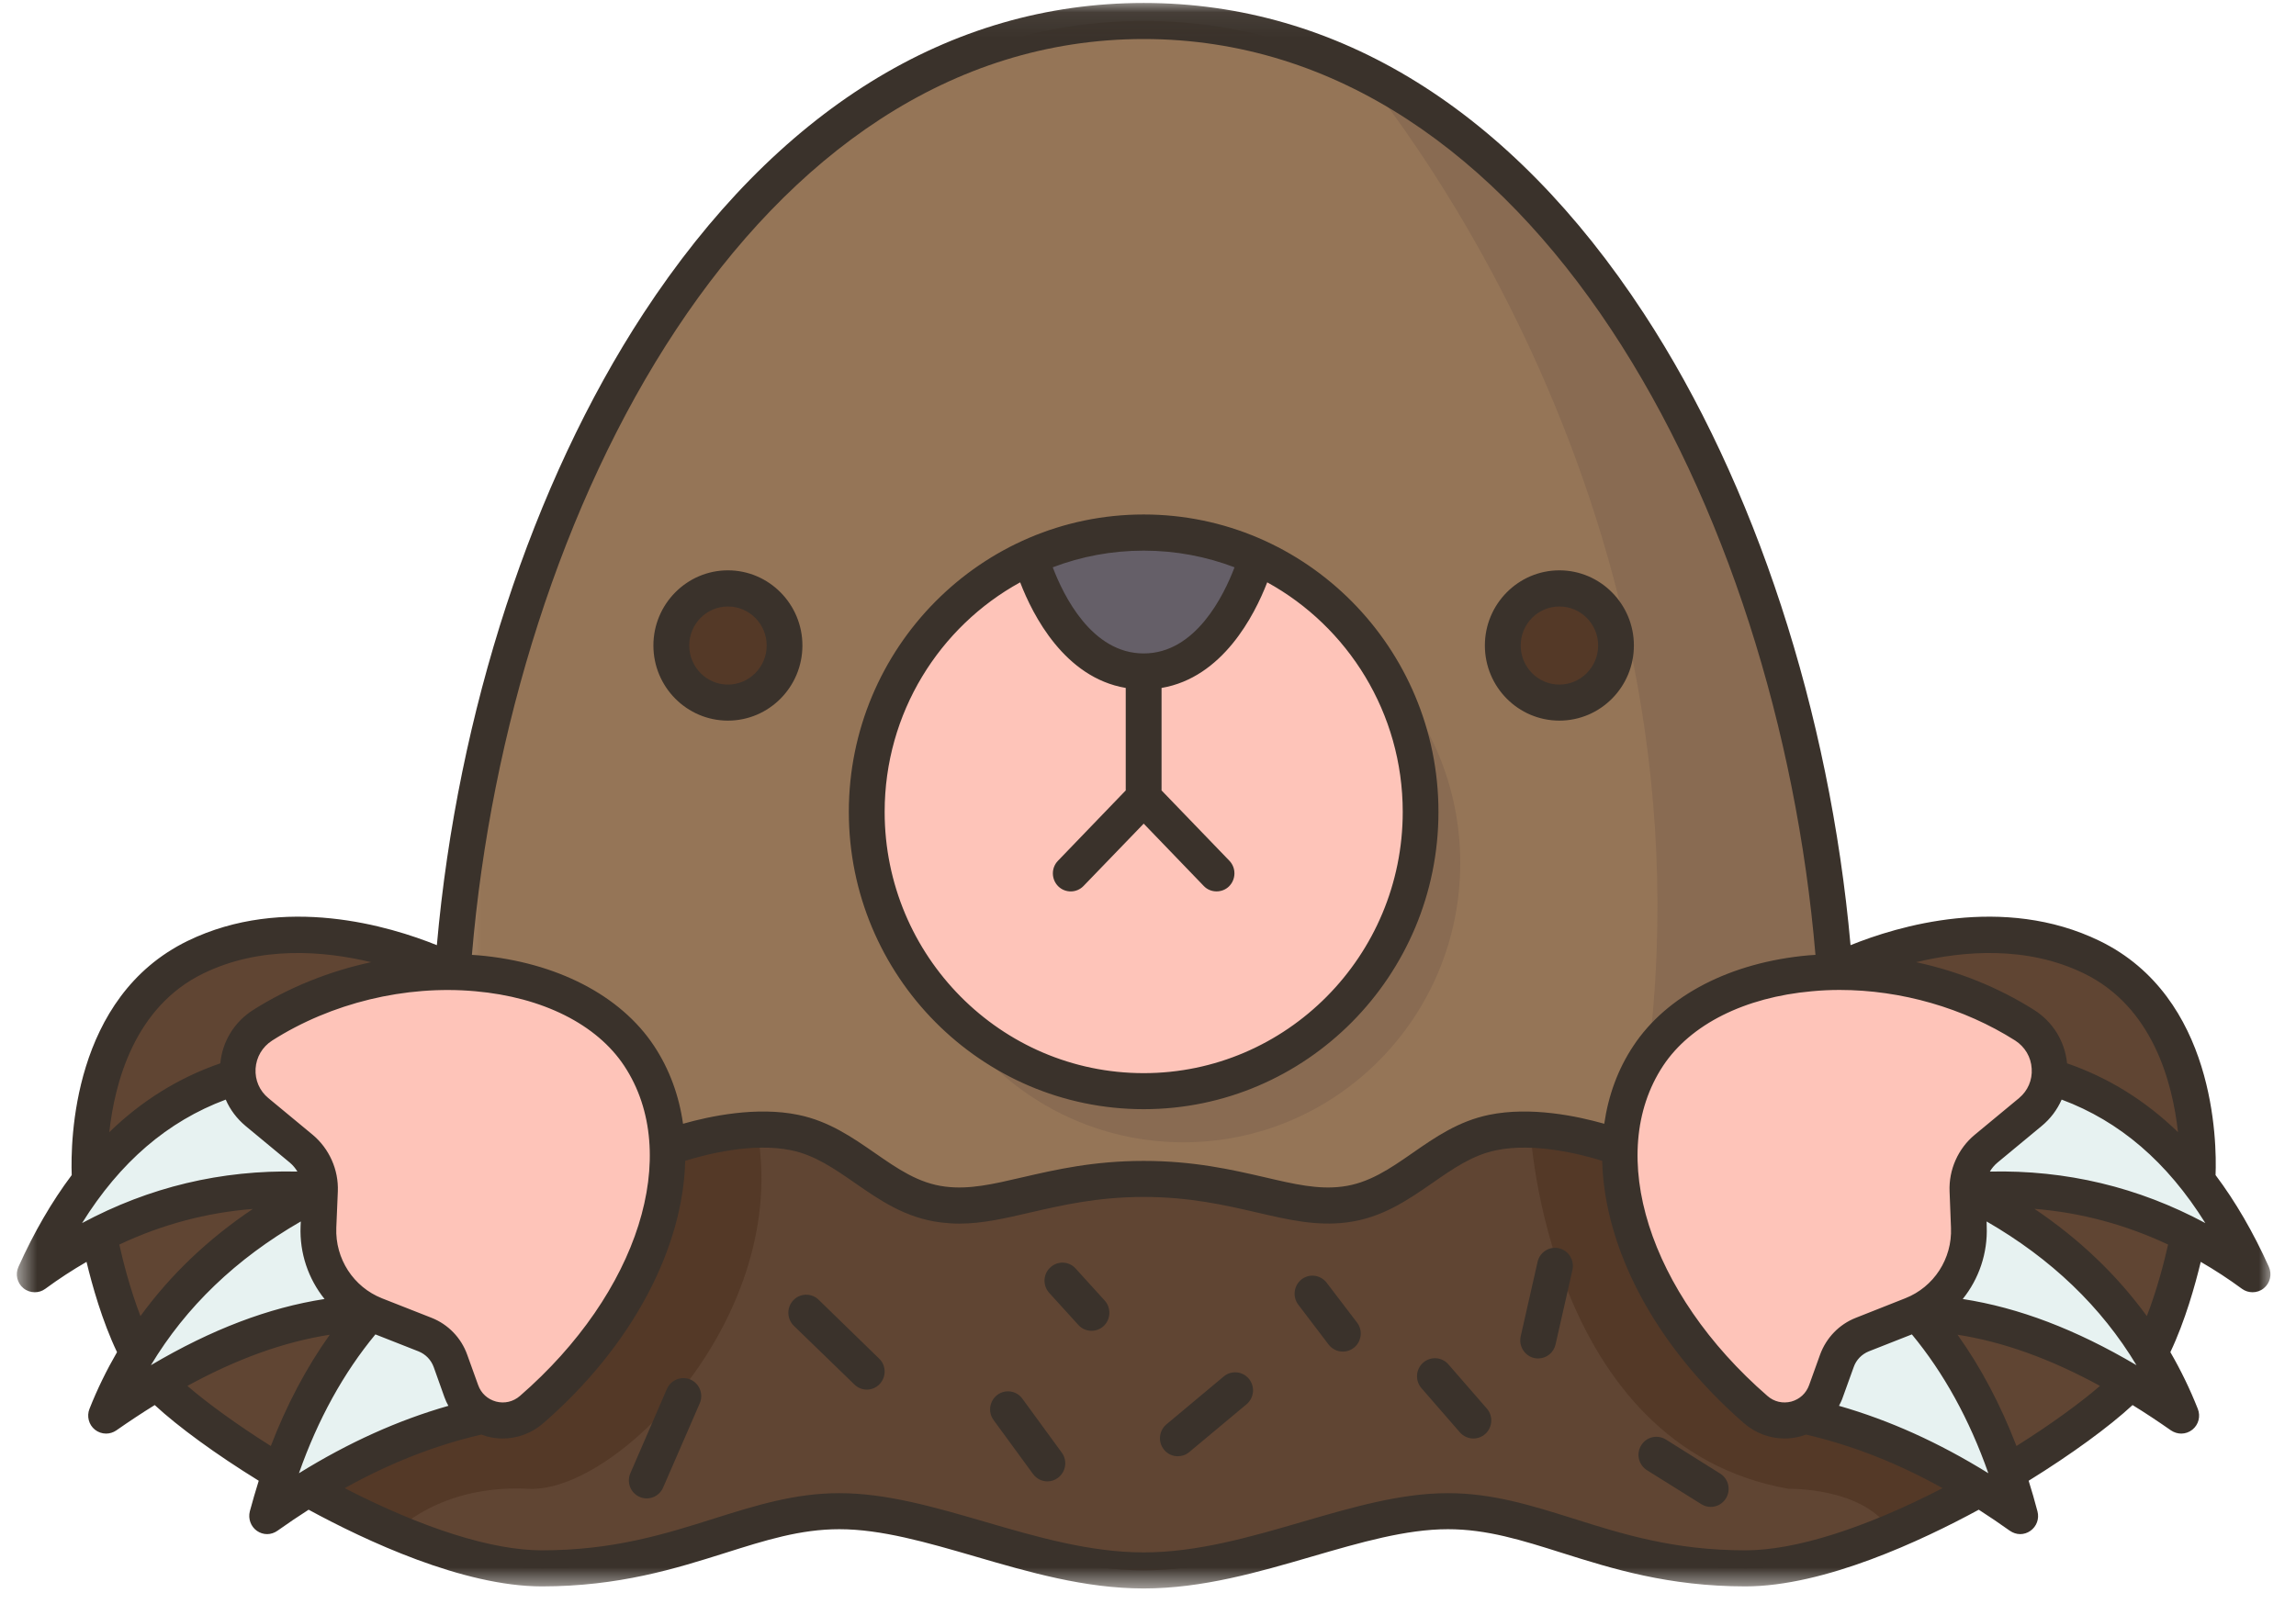 <svg width="93" height="65" viewBox="0 0 93 65" fill="none" xmlns="http://www.w3.org/2000/svg">
<g id="Group 14">
<g id="Clip path group">
<mask id="mask0_2055_5404" style="mask-type:luminance" maskUnits="userSpaceOnUse" x="18" y="0" width="57" height="54">
<g id="7c998168f5">
<path id="Vector" d="M18.149 0.063H74.626V53.01H18.149V0.063Z" fill="white"/>
</g>
</mask>
<g mask="url(#mask0_2055_5404)">
<g id="Group">
<path id="Vector_2" d="M46.326 0.848C29.881 0.848 19.676 20.695 18.33 39.381L27.031 46.502H27.035C39.615 54.806 52.468 54.991 65.612 46.502H65.616L74.317 39.381C72.971 20.695 62.766 0.848 46.326 0.848Z" fill="#957557"/>
</g>
</g>
</g>
<path id="Vector_3" d="M84.73 38.781C79.921 36.442 74.317 39.381 74.317 39.381L65.616 46.502H65.612C65.612 46.502 62.77 45.408 60.458 45.884C58.15 46.365 56.849 48.505 54.449 48.805C52.198 49.088 50.138 47.764 46.325 47.764C42.509 47.764 40.448 49.088 38.198 48.805C35.802 48.505 34.496 46.365 32.189 45.884C29.881 45.408 27.035 46.502 27.035 46.502H27.031L18.33 39.381C18.33 39.381 12.726 36.442 7.917 38.781C3.103 41.124 3.641 47.83 3.641 47.83L4.003 50.014V50.019C4.003 50.019 4.519 52.816 5.565 54.815L6.372 56.006C7.22 56.911 9.082 58.314 11.345 59.673L12.475 60.321C15.585 62.055 19.203 63.542 21.948 63.542C27.445 63.542 30.252 61.226 33.998 61.226C37.748 61.226 41.94 63.626 46.325 63.626C50.707 63.626 54.903 61.226 58.649 61.226C62.395 61.226 65.201 63.542 70.699 63.542C73.448 63.542 77.066 62.055 80.172 60.321L81.302 59.673C83.565 58.314 85.431 56.911 86.274 56.006L87.082 54.815C88.132 52.816 88.644 50.019 88.644 50.019V50.014L89.005 47.83C89.005 47.83 89.544 41.124 84.73 38.781Z" fill="#604533"/>
<path id="Vector_4" d="M89.005 47.83C89.857 48.929 90.598 50.2 91.242 51.629C90.404 51.016 89.539 50.473 88.643 50.014C85.961 48.646 83 47.998 79.691 48.245C79.665 47.587 79.942 46.961 80.445 46.546L82.241 45.055C82.7 44.675 82.956 44.155 83.009 43.621H83.022C85.449 44.344 87.417 45.783 89.005 47.83Z" fill="#E7F2F1"/>
<path id="Vector_5" d="M86.274 56.006C83.53 54.373 80.684 53.288 77.657 53.187C78.976 52.565 79.81 51.197 79.748 49.714L79.691 48.245C82.563 49.679 85.228 51.783 87.082 54.815C87.562 55.6 87.99 56.443 88.352 57.356C87.664 56.875 86.971 56.421 86.274 56.006Z" fill="#E7F2F1"/>
<path id="Vector_6" d="M73.086 57.356C72.472 57.669 71.696 57.616 71.118 57.113C67.522 53.985 65.497 49.974 65.616 46.502C65.66 45.152 66.031 43.885 66.763 42.778C68.179 40.629 71.091 39.429 74.317 39.38C76.876 39.341 79.638 40.033 82.012 41.542C82.753 42.01 83.093 42.831 83.009 43.621C82.956 44.155 82.7 44.675 82.241 45.055L80.445 46.546C79.942 46.961 79.665 47.587 79.691 48.245L79.748 49.714C79.81 51.197 78.976 52.564 77.657 53.187C77.586 53.222 77.511 53.253 77.436 53.284L75.429 54.073C74.952 54.263 74.577 54.651 74.401 55.137L73.964 56.363C73.801 56.827 73.474 57.166 73.086 57.356Z" fill="#FEC4B9"/>
<path id="Vector_7" d="M80.172 60.321C77.939 58.936 75.588 57.908 73.086 57.356C73.474 57.167 73.801 56.827 73.964 56.364L74.401 55.137C74.577 54.652 74.952 54.263 75.429 54.074L77.436 53.284C77.511 53.253 77.586 53.222 77.657 53.187C79.237 54.974 80.441 57.145 81.302 59.673C81.496 60.238 81.672 60.824 81.827 61.425C81.284 61.036 80.732 60.666 80.172 60.321Z" fill="#E7F2F1"/>
<path id="Vector_8" d="M65.457 26.153C65.457 26.462 65.4 26.757 65.281 27.04C65.166 27.322 64.998 27.574 64.787 27.79C64.57 28.006 64.323 28.174 64.041 28.293C63.758 28.407 63.467 28.465 63.163 28.465C62.858 28.465 62.567 28.407 62.285 28.293C62.007 28.174 61.76 28.006 61.544 27.79C61.327 27.574 61.164 27.322 61.045 27.04C60.93 26.757 60.873 26.462 60.873 26.153C60.873 25.848 60.93 25.553 61.045 25.266C61.164 24.984 61.327 24.736 61.544 24.516C61.76 24.3 62.007 24.132 62.285 24.017C62.567 23.898 62.858 23.841 63.163 23.841C63.467 23.841 63.758 23.898 64.041 24.017C64.323 24.132 64.57 24.3 64.787 24.516C64.998 24.736 65.166 24.984 65.281 25.266C65.4 25.553 65.457 25.848 65.457 26.153Z" fill="#543927"/>
<path id="Vector_9" d="M46.326 27.203C49.652 27.203 50.879 22.676 50.91 22.566C54.819 24.335 57.542 28.293 57.542 32.895C57.542 39.142 52.516 44.212 46.326 44.212C40.131 44.212 35.11 39.142 35.11 32.895C35.11 28.293 37.832 24.335 41.737 22.566C41.768 22.676 42.999 27.203 46.326 27.203Z" fill="#FEC4B9"/>
<path id="Vector_10" d="M31.779 26.153C31.779 26.462 31.717 26.757 31.602 27.04C31.487 27.322 31.32 27.574 31.103 27.79C30.892 28.006 30.645 28.174 30.362 28.293C30.08 28.407 29.788 28.465 29.484 28.465C29.18 28.465 28.888 28.407 28.606 28.293C28.324 28.174 28.077 28.006 27.865 27.79C27.649 27.574 27.481 27.322 27.366 27.04C27.252 26.757 27.19 26.462 27.19 26.153C27.19 25.848 27.252 25.553 27.366 25.266C27.481 24.984 27.649 24.736 27.865 24.516C28.077 24.3 28.324 24.132 28.606 24.017C28.888 23.898 29.18 23.841 29.484 23.841C29.788 23.841 30.08 23.898 30.362 24.017C30.645 24.132 30.892 24.3 31.103 24.516C31.32 24.736 31.487 24.984 31.602 25.266C31.717 25.553 31.779 25.848 31.779 26.153Z" fill="#543927"/>
<path id="Vector_11" d="M19.561 57.356C19.172 57.166 18.85 56.827 18.683 56.363L18.246 55.137C18.069 54.651 17.699 54.263 17.218 54.073L15.21 53.284C15.135 53.253 15.065 53.222 14.994 53.187C13.67 52.564 12.841 51.197 12.898 49.714L12.956 48.245C12.986 47.587 12.704 46.961 12.201 46.546L10.405 45.055C9.946 44.675 9.695 44.155 9.638 43.621C9.558 42.831 9.898 42.01 10.635 41.542C13.013 40.033 15.771 39.341 18.33 39.38C21.555 39.429 24.467 40.629 25.888 42.778C26.616 43.885 26.986 45.152 27.031 46.502C27.15 49.974 25.125 53.985 21.533 57.113C20.951 57.616 20.174 57.669 19.561 57.356Z" fill="#FEC4B9"/>
<path id="Vector_12" d="M12.475 60.321C11.915 60.666 11.367 61.036 10.82 61.425C10.979 60.824 11.156 60.238 11.345 59.673C12.206 57.145 13.41 54.974 14.994 53.187C15.065 53.222 15.136 53.253 15.21 53.284L17.218 54.074C17.699 54.263 18.07 54.652 18.246 55.137L18.683 56.364C18.851 56.827 19.173 57.167 19.561 57.356C17.059 57.908 14.712 58.936 12.475 60.321Z" fill="#E7F2F1"/>
<path id="Vector_13" d="M12.201 46.546C12.704 46.961 12.986 47.587 12.956 48.245C9.646 47.998 6.686 48.646 4.003 50.014C3.107 50.473 2.243 51.016 1.409 51.629C2.048 50.2 2.79 48.929 3.641 47.83C5.23 45.783 7.198 44.344 9.624 43.621H9.638C9.695 44.155 9.946 44.675 10.405 45.055L12.201 46.546Z" fill="#E7F2F1"/>
<path id="Vector_14" d="M6.373 56.006C5.675 56.421 4.983 56.875 4.294 57.356C4.661 56.443 5.084 55.6 5.565 54.815C7.423 51.783 10.083 49.679 12.956 48.245L12.898 49.714C12.841 51.197 13.671 52.565 14.994 53.187C11.963 53.288 9.117 54.373 6.373 56.006Z" fill="#E7F2F1"/>
<path id="Vector_15" d="M50.91 22.566C50.879 22.676 49.652 27.203 46.326 27.203C42.999 27.203 41.768 22.676 41.737 22.566C43.14 21.93 44.689 21.577 46.326 21.577C47.958 21.577 49.511 21.93 50.91 22.566Z" fill="#655F68"/>
<path id="Vector_16" d="M27.035 46.502C27.035 46.502 28.791 45.827 30.662 45.77C32.061 53.266 25.01 60.507 21.401 60.321C17.791 60.136 16.026 62.064 16.026 62.064C14.822 61.557 13.613 60.956 12.475 60.321C14.712 58.936 17.059 57.908 19.561 57.356C20.174 57.669 20.951 57.617 21.533 57.114C25.125 53.985 27.15 49.974 27.031 46.502H27.035Z" fill="#543927"/>
<path id="Vector_17" d="M65.612 46.502H65.616C65.497 49.974 67.522 53.985 71.118 57.114C71.696 57.617 72.473 57.669 73.086 57.356C75.588 57.908 77.94 58.936 80.172 60.321C79.034 60.956 77.829 61.561 76.62 62.064C75.522 60.242 72.438 60.321 72.438 60.321C62.642 58.578 61.985 45.77 61.985 45.77C63.856 45.827 65.612 46.502 65.612 46.502Z" fill="#543927"/>
<path id="Vector_18" d="M55.097 2.9C66.362 8.433 73.232 24.286 74.317 39.381C71.092 39.429 68.18 40.629 66.763 42.778C69.605 19.865 55.3 3.138 55.097 2.9Z" fill="#896B52"/>
<path id="Vector_19" d="M55.904 27.009C57.912 29.052 59.148 31.862 59.148 34.968C59.148 41.216 54.126 46.282 47.932 46.282C43.877 46.282 40.32 44.111 38.352 40.855C40.387 42.928 43.206 44.217 46.325 44.217C52.52 44.217 57.55 39.147 57.541 32.899C57.541 30.742 56.946 28.725 55.904 27.009Z" fill="#896B52"/>
<g id="Clip path group_2">
<mask id="mask1_2055_5404" style="mask-type:luminance" maskUnits="userSpaceOnUse" x="0" y="0" width="93" height="65">
<g id="5978f0b51d">
<path id="Vector_20" d="M0.61 0.063H92.037V64.403H0.61V0.063Z" fill="white"/>
</g>
</mask>
<g mask="url(#mask1_2055_5404)">
<g id="Group_2">
<path id="Vector_21" d="M46.326 44.94C52.909 44.94 58.265 39.535 58.265 32.895C58.265 26.25 52.909 20.845 46.326 20.845C39.738 20.845 34.382 26.25 34.382 32.895C34.382 39.535 39.738 44.94 46.326 44.94ZM50.005 22.985C49.573 24.123 48.43 26.475 46.326 26.475C44.217 26.475 43.074 24.123 42.642 22.985C43.789 22.548 45.029 22.31 46.326 22.31C47.618 22.31 48.858 22.548 50.005 22.985ZM41.322 23.594C41.838 24.939 43.127 27.454 45.598 27.873V32.025L42.853 34.876C42.571 35.167 42.58 35.63 42.867 35.913C43.153 36.191 43.612 36.186 43.89 35.895L46.326 33.371L48.757 35.895C48.898 36.045 49.088 36.116 49.278 36.116C49.458 36.116 49.644 36.049 49.781 35.913C50.067 35.63 50.076 35.167 49.798 34.876L47.049 32.025V27.873C49.52 27.454 50.809 24.939 51.329 23.594C54.594 25.389 56.818 28.884 56.818 32.895C56.818 38.732 52.11 43.48 46.326 43.48C40.537 43.48 35.833 38.732 35.833 32.895C35.833 28.884 38.053 25.389 41.322 23.594ZM63.163 29.197C64.826 29.197 66.181 27.834 66.181 26.153C66.181 24.476 64.826 23.108 63.163 23.108C61.499 23.108 60.145 24.476 60.145 26.153C60.145 27.834 61.499 29.197 63.163 29.197ZM63.163 24.573C64.028 24.573 64.734 25.279 64.734 26.153C64.734 27.026 64.028 27.737 63.163 27.737C62.298 27.737 61.596 27.026 61.596 26.153C61.596 25.279 62.298 24.573 63.163 24.573ZM29.484 29.197C31.148 29.197 32.502 27.834 32.502 26.153C32.502 24.476 31.148 23.108 29.484 23.108C27.821 23.108 26.466 24.476 26.466 26.153C26.466 27.834 27.821 29.197 29.484 29.197ZM29.484 24.573C30.349 24.573 31.055 25.279 31.055 26.153C31.055 27.026 30.349 27.737 29.484 27.737C28.619 27.737 27.918 27.026 27.918 26.153C27.918 25.279 28.619 24.573 29.484 24.573ZM0.95 52.194C1.082 52.304 1.246 52.357 1.409 52.357C1.559 52.357 1.704 52.313 1.832 52.22C2.384 51.814 2.94 51.453 3.505 51.126C3.73 52.062 4.136 53.518 4.74 54.784C4.317 55.516 3.941 56.28 3.624 57.083C3.505 57.383 3.597 57.727 3.844 57.925C3.977 58.031 4.136 58.084 4.299 58.084C4.44 58.084 4.586 58.04 4.709 57.956C5.239 57.586 5.759 57.242 6.267 56.928C7.22 57.811 8.751 58.927 10.48 59.995C10.352 60.401 10.233 60.816 10.119 61.235C10.044 61.535 10.158 61.848 10.405 62.024C10.533 62.113 10.675 62.157 10.82 62.157C10.966 62.157 11.116 62.108 11.239 62.02C11.659 61.72 12.082 61.438 12.501 61.168C14.796 62.417 18.753 64.275 21.948 64.275C25.067 64.275 27.357 63.556 29.374 62.92C31.006 62.404 32.414 61.958 33.998 61.958C35.697 61.958 37.536 62.492 39.482 63.057C41.675 63.697 43.943 64.359 46.326 64.359C48.704 64.359 50.972 63.697 53.169 63.057C55.115 62.492 56.95 61.958 58.649 61.958C60.233 61.958 61.645 62.404 63.278 62.92C65.294 63.556 67.58 64.275 70.699 64.275C73.894 64.275 77.851 62.417 80.15 61.168C80.569 61.438 80.988 61.72 81.408 62.02C81.536 62.108 81.681 62.157 81.827 62.157C81.972 62.157 82.118 62.113 82.242 62.024C82.493 61.848 82.608 61.535 82.528 61.235C82.418 60.816 82.299 60.401 82.171 59.995C83.896 58.927 85.427 57.811 86.38 56.928C86.892 57.242 87.408 57.586 87.938 57.956C88.066 58.04 88.207 58.084 88.353 58.084C88.511 58.084 88.67 58.031 88.803 57.925C89.054 57.722 89.142 57.383 89.023 57.083C88.706 56.28 88.335 55.516 87.911 54.784C88.511 53.518 88.917 52.062 89.142 51.126C89.707 51.453 90.263 51.814 90.814 52.22C90.942 52.313 91.093 52.357 91.243 52.357C91.401 52.357 91.565 52.304 91.697 52.194C91.953 51.986 92.037 51.629 91.9 51.325C91.269 49.926 90.55 48.686 89.742 47.61C89.795 46.242 89.725 40.4 85.048 38.123C81.138 36.221 76.841 37.532 74.957 38.295C74.114 28.862 71.092 19.587 66.587 12.704C61.199 4.471 54.193 0.12 46.326 0.12C38.454 0.12 31.448 4.471 26.06 12.704C21.56 19.587 18.533 28.862 17.695 38.295C15.806 37.532 11.508 36.221 7.599 38.123C2.927 40.4 2.856 46.242 2.905 47.61C2.097 48.686 1.378 49.926 0.747 51.329C0.61 51.629 0.694 51.986 0.95 52.194ZM9.144 44.552C9.32 44.962 9.594 45.324 9.947 45.62L11.742 47.107C11.866 47.212 11.967 47.336 12.047 47.468C8.963 47.398 6.042 48.095 3.324 49.555C4.868 47.076 6.792 45.43 9.144 44.552ZM19.256 40.162C21.983 40.404 24.176 41.507 25.284 43.184C27.644 46.758 25.866 52.384 21.061 56.558C20.788 56.796 20.434 56.875 20.095 56.787C19.751 56.694 19.486 56.452 19.367 56.116L18.925 54.89C18.683 54.206 18.153 53.659 17.483 53.394L15.475 52.604C14.315 52.145 13.573 50.998 13.622 49.745L13.684 48.271C13.719 47.393 13.335 46.537 12.665 45.977L10.869 44.49C10.511 44.194 10.326 43.762 10.352 43.299C10.383 42.827 10.626 42.416 11.023 42.16C13.419 40.634 16.424 39.906 19.256 40.162ZM6.112 55.313C7.533 52.948 9.563 50.998 12.184 49.489L12.175 49.683C12.131 50.778 12.492 51.819 13.146 52.631C10.878 52.984 8.574 53.857 6.112 55.313ZM4.833 50.425C6.558 49.613 8.354 49.132 10.242 48.982C8.42 50.204 6.902 51.656 5.689 53.323C5.265 52.22 4.978 51.078 4.833 50.425ZM7.59 56.152C9.607 55.049 11.5 54.369 13.357 54.078C12.413 55.406 11.614 56.911 10.97 58.587C9.633 57.745 8.424 56.871 7.59 56.152ZM15.206 54.065L16.953 54.753C17.24 54.868 17.461 55.097 17.567 55.388L18.003 56.611C18.047 56.734 18.1 56.849 18.162 56.959C16.124 57.542 14.125 58.442 12.109 59.69C12.876 57.506 13.918 55.622 15.206 54.065ZM70.699 62.814C67.8 62.814 65.722 62.157 63.71 61.521C62.033 60.996 60.454 60.498 58.649 60.498C56.748 60.498 54.815 61.058 52.768 61.654C50.667 62.267 48.496 62.898 46.326 62.898C44.15 62.898 41.98 62.267 39.884 61.654C37.837 61.058 35.9 60.498 33.998 60.498C32.193 60.498 30.614 60.996 28.941 61.521C26.929 62.157 24.847 62.814 21.948 62.814C19.927 62.814 17.125 61.923 13.962 60.295C15.802 59.271 17.633 58.556 19.495 58.124C19.57 58.151 19.649 58.177 19.724 58.199C19.936 58.256 20.148 58.283 20.364 58.283C20.96 58.283 21.542 58.067 22.005 57.665C25.628 54.515 27.666 50.561 27.755 47.032C28.602 46.767 30.486 46.282 32.043 46.604C32.996 46.798 33.786 47.345 34.62 47.923C35.63 48.624 36.676 49.352 38.11 49.529C38.362 49.56 38.604 49.577 38.851 49.577C39.8 49.577 40.718 49.361 41.746 49.123C43.017 48.832 44.455 48.496 46.326 48.496C48.197 48.496 49.635 48.832 50.901 49.123C52.194 49.423 53.315 49.683 54.541 49.529C55.971 49.352 57.017 48.624 58.031 47.923C58.861 47.345 59.651 46.798 60.604 46.604C62.161 46.282 64.045 46.767 64.897 47.032C64.985 50.561 67.019 54.515 70.642 57.665C71.105 58.067 71.692 58.283 72.287 58.283C72.499 58.283 72.711 58.256 72.923 58.199C73.002 58.177 73.077 58.151 73.152 58.124C75.014 58.556 76.845 59.271 78.685 60.295C75.526 61.923 72.72 62.814 70.699 62.814ZM74.516 40.109C77.004 40.109 79.541 40.837 81.628 42.16C82.021 42.416 82.268 42.827 82.294 43.299C82.325 43.762 82.136 44.194 81.783 44.49L79.987 45.977C79.312 46.537 78.932 47.393 78.968 48.271L79.025 49.745C79.078 50.998 78.332 52.145 77.176 52.6L75.169 53.394C74.494 53.659 73.969 54.206 73.721 54.89L73.28 56.116C73.161 56.452 72.896 56.694 72.557 56.787C72.212 56.875 71.859 56.796 71.59 56.558C66.785 52.384 65.007 46.758 67.363 43.184C68.471 41.507 70.668 40.404 73.391 40.162C73.766 40.126 74.141 40.109 74.516 40.109ZM83.508 44.552C85.86 45.43 87.779 47.076 89.328 49.555C86.61 48.095 83.684 47.398 80.6 47.468C80.68 47.332 80.781 47.212 80.905 47.107L82.7 45.62C83.058 45.324 83.327 44.962 83.508 44.552ZM86.539 55.313C84.073 53.857 81.774 52.984 79.501 52.631C80.154 51.819 80.516 50.778 80.472 49.683L80.468 49.489C83.084 50.998 85.118 52.948 86.539 55.313ZM74.489 56.959C74.546 56.849 74.604 56.734 74.644 56.611L75.085 55.388C75.186 55.097 75.411 54.868 75.694 54.753L77.441 54.065C78.729 55.622 79.771 57.506 80.538 59.69C78.526 58.442 76.523 57.542 74.489 56.959ZM81.677 58.587C81.033 56.911 80.238 55.406 79.29 54.078C81.147 54.369 83.04 55.049 85.061 56.152C84.227 56.871 83.018 57.745 81.677 58.587ZM86.958 53.323C85.745 51.656 84.227 50.204 82.405 48.977C84.293 49.132 86.089 49.613 87.819 50.425C87.673 51.078 87.386 52.216 86.958 53.323ZM84.417 39.443C87.197 40.797 87.999 43.859 88.22 45.871C86.901 44.592 85.401 43.661 83.728 43.083C83.636 42.191 83.159 41.41 82.4 40.925C80.953 40.007 79.312 39.35 77.613 38.984C79.532 38.525 82.096 38.309 84.417 39.443ZM46.326 1.581C62.051 1.581 72.001 20.558 73.536 38.688C73.444 38.692 73.351 38.697 73.263 38.706C70.099 38.988 67.509 40.329 66.159 42.377C65.528 43.325 65.144 44.397 64.981 45.531C63.895 45.222 62.002 44.821 60.313 45.17C59.073 45.425 58.124 46.083 57.211 46.718C56.302 47.349 55.441 47.945 54.36 48.077C53.39 48.201 52.432 47.98 51.228 47.698C49.882 47.389 48.36 47.036 46.326 47.036C44.292 47.036 42.765 47.389 41.424 47.698C40.215 47.98 39.262 48.201 38.286 48.077C37.206 47.945 36.35 47.349 35.441 46.718C34.523 46.083 33.579 45.425 32.334 45.17C30.649 44.821 28.752 45.222 27.666 45.531C27.507 44.397 27.119 43.325 26.493 42.377C25.138 40.329 22.548 38.988 19.384 38.706C19.296 38.697 19.203 38.692 19.115 38.688C20.651 20.558 30.596 1.581 46.326 1.581ZM8.23 39.443C10.551 38.309 13.119 38.525 15.034 38.984C13.335 39.35 11.694 40.007 10.247 40.925C9.488 41.41 9.011 42.191 8.923 43.083C7.246 43.661 5.746 44.592 4.427 45.871C4.647 43.859 5.45 40.797 8.23 39.443ZM35.608 55.044C35.9 55.322 35.908 55.785 35.63 56.077C35.489 56.227 35.299 56.302 35.11 56.302C34.929 56.302 34.743 56.231 34.607 56.094L32.154 53.716C31.867 53.434 31.858 52.971 32.136 52.679C32.414 52.388 32.873 52.384 33.16 52.662L35.608 55.044ZM28.341 56.862L26.859 60.273C26.74 60.546 26.475 60.71 26.197 60.71C26.1 60.71 26.003 60.692 25.906 60.648C25.54 60.489 25.372 60.056 25.535 59.686L27.013 56.275C27.177 55.905 27.605 55.737 27.971 55.896C28.337 56.059 28.505 56.491 28.341 56.862ZM43.008 58.856C43.246 59.178 43.175 59.637 42.853 59.876C42.725 59.973 42.575 60.021 42.425 60.021C42.205 60.021 41.984 59.915 41.843 59.721L40.246 57.537C40.007 57.211 40.078 56.756 40.4 56.514C40.722 56.275 41.177 56.346 41.41 56.668L43.008 58.856ZM44.746 52.693C45.015 52.992 44.993 53.456 44.702 53.729C44.561 53.857 44.384 53.919 44.212 53.919C44.014 53.919 43.819 53.84 43.678 53.681L42.5 52.384C42.227 52.084 42.249 51.62 42.544 51.351C42.84 51.078 43.299 51.095 43.568 51.395L44.746 52.693ZM50.588 55.865C50.844 56.178 50.8 56.637 50.491 56.897L48.17 58.834C48.033 58.949 47.87 59.002 47.707 59.002C47.499 59.002 47.292 58.914 47.151 58.737C46.895 58.428 46.939 57.965 47.248 57.709L49.569 55.768C49.878 55.512 50.332 55.556 50.588 55.865ZM60.224 57.069C60.489 57.374 60.458 57.833 60.158 58.102C60.021 58.221 59.849 58.283 59.682 58.283C59.479 58.283 59.28 58.199 59.135 58.036L57.577 56.244C57.312 55.94 57.343 55.477 57.643 55.212C57.943 54.947 58.402 54.974 58.667 55.278L60.224 57.069ZM63.692 51.453L63.008 54.471C62.933 54.81 62.633 55.04 62.303 55.04C62.249 55.04 62.197 55.035 62.139 55.022C61.751 54.929 61.508 54.537 61.596 54.144L62.28 51.126C62.369 50.733 62.757 50.486 63.145 50.575C63.538 50.667 63.781 51.06 63.692 51.453ZM69.909 60.71C69.772 60.93 69.539 61.054 69.296 61.054C69.164 61.054 69.031 61.018 68.912 60.943L66.71 59.567C66.371 59.351 66.265 58.901 66.477 58.561C66.684 58.217 67.129 58.111 67.474 58.322L69.675 59.704C70.015 59.915 70.121 60.365 69.909 60.71ZM54.969 53.588C55.212 53.906 55.15 54.365 54.833 54.612C54.705 54.713 54.546 54.762 54.396 54.762C54.175 54.762 53.963 54.665 53.818 54.48L52.587 52.86C52.344 52.542 52.406 52.084 52.719 51.837C53.037 51.589 53.491 51.651 53.738 51.973L54.969 53.588Z" fill="#3A322B"/>
</g>
</g>
</g>
</g>
</svg>